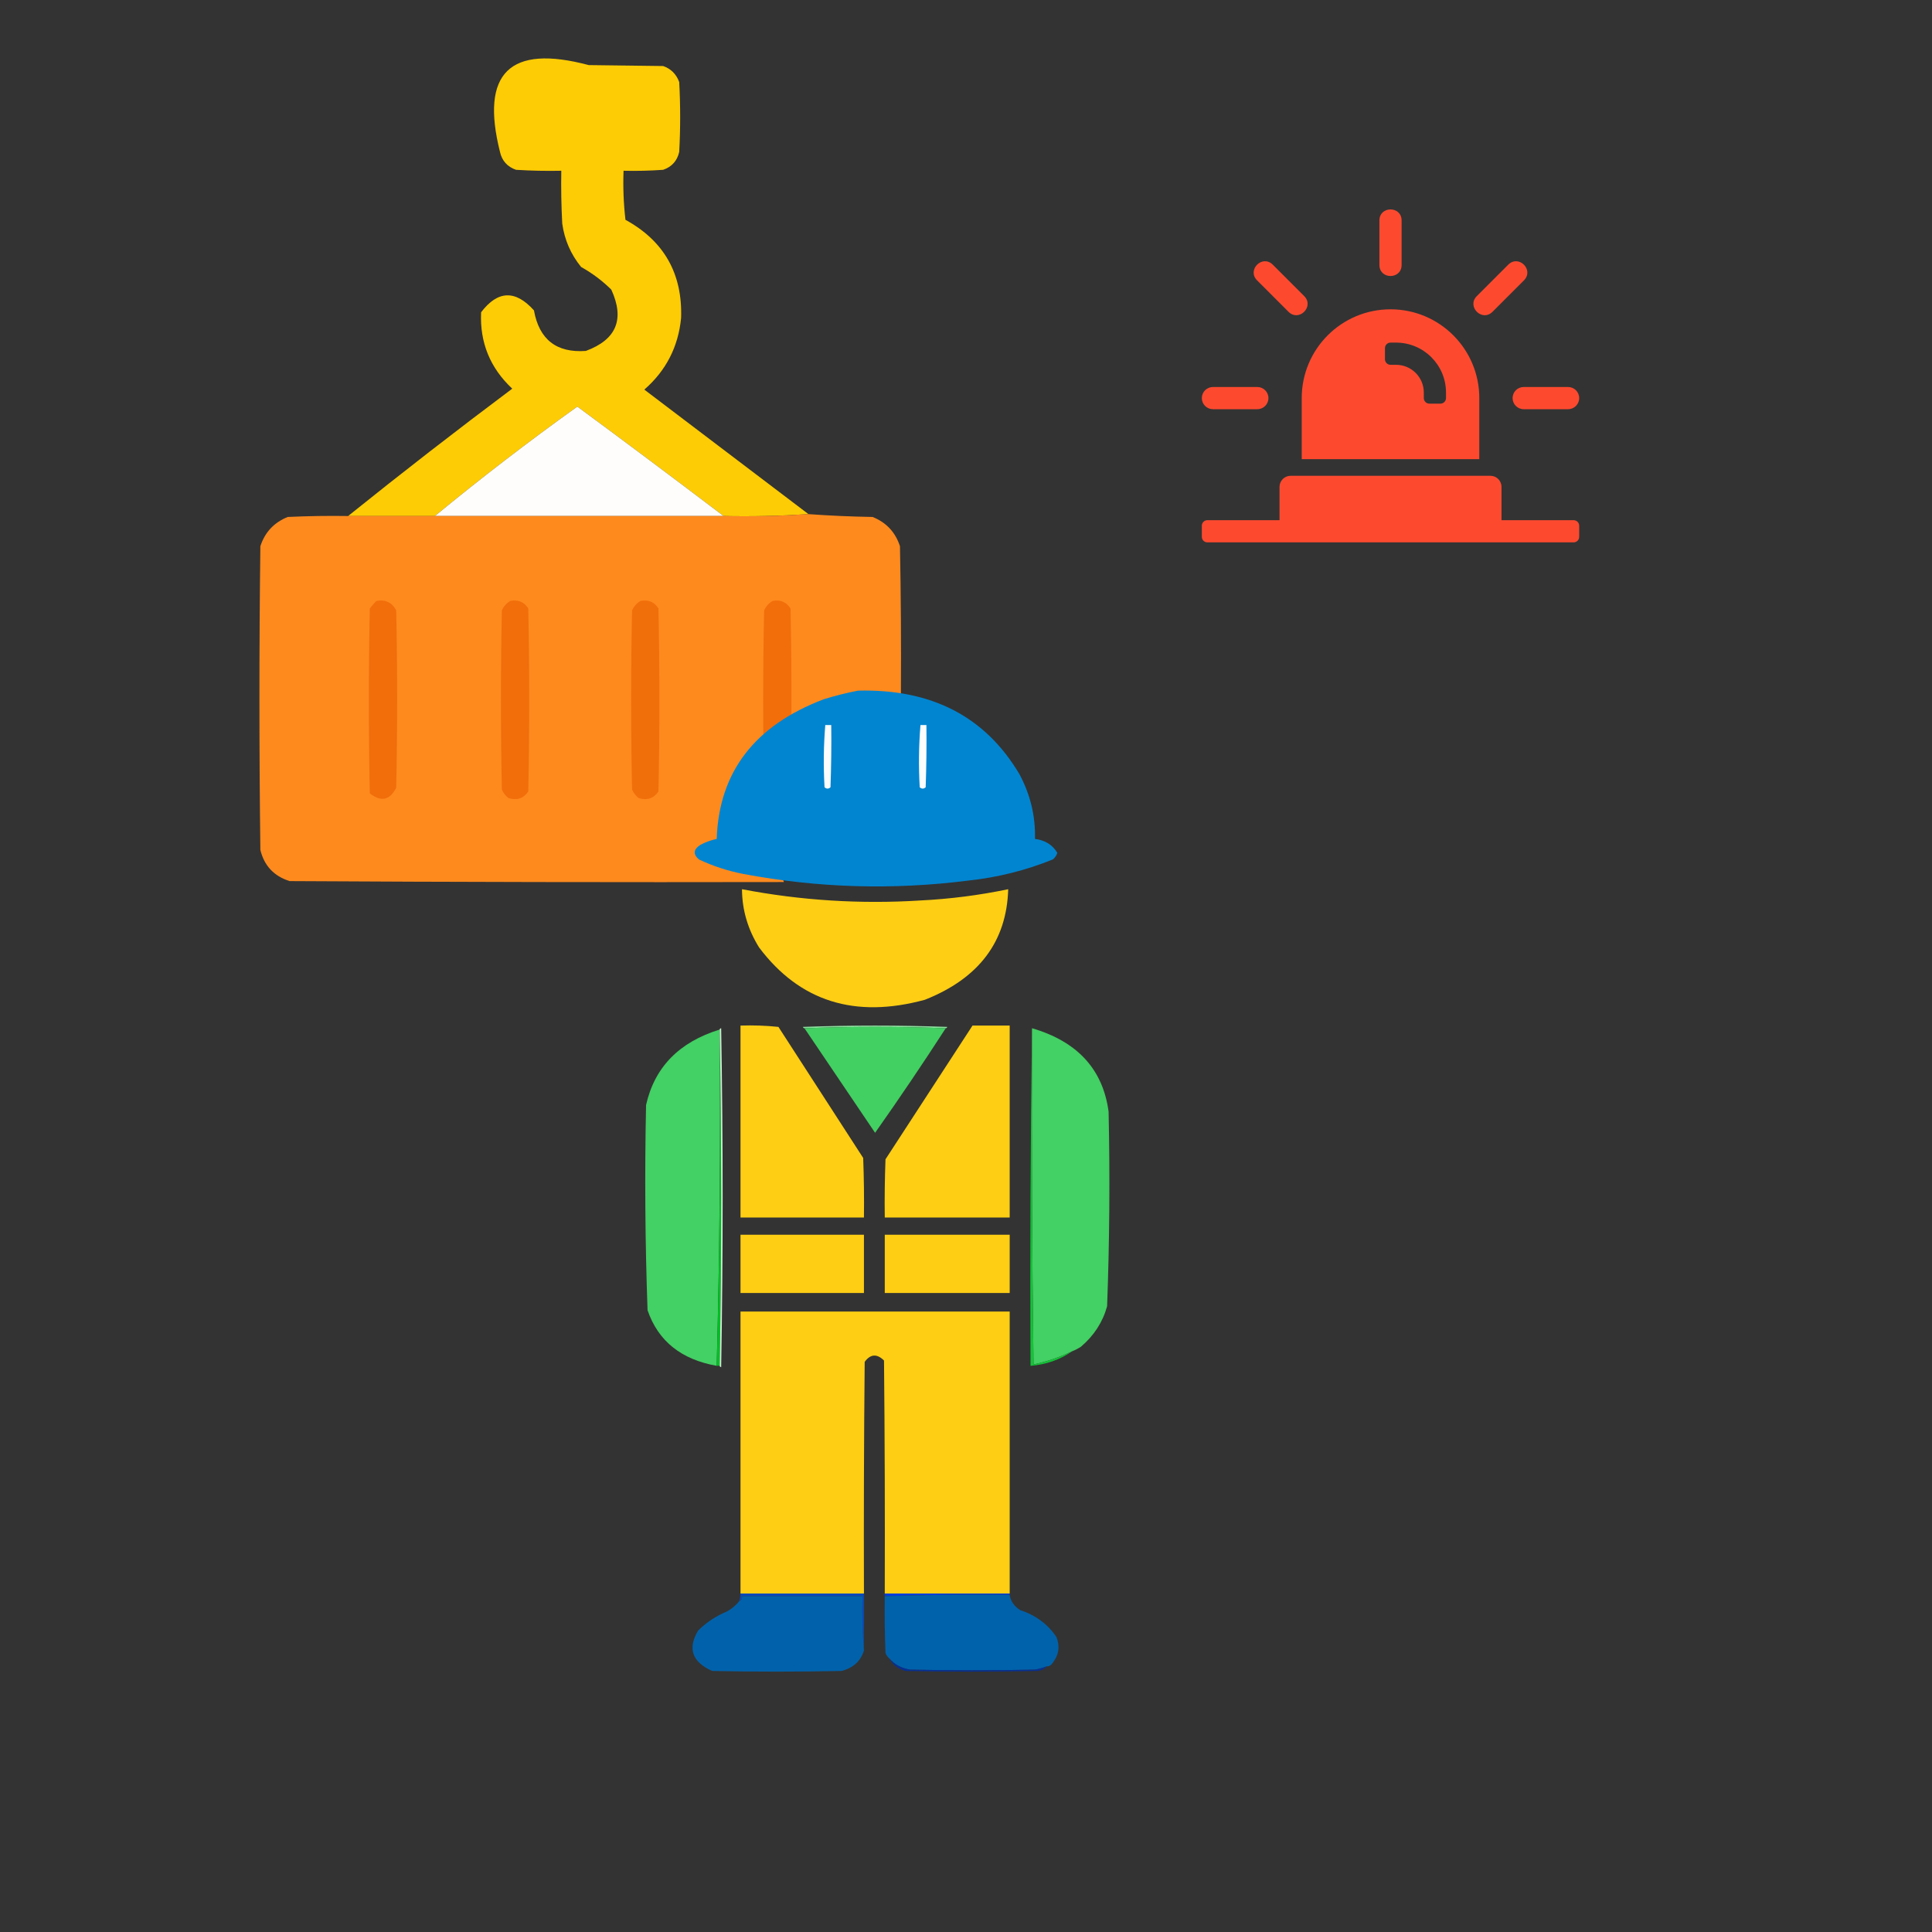 <svg width="1024" height="1024" viewBox="0 0 1024 1024" fill="none" xmlns="http://www.w3.org/2000/svg">
<rect x="0" y="0" width="1024" height="1024" fill="#333333" stroke="none"/>
<g clip-path="url(#clip0_339_4406)">
<path fill-rule="evenodd" clip-rule="evenodd" d="M428.5 272.5C413.578 273.483 398.578 273.816 383.5 273.5C357.839 254.016 332.006 234.682 306 215.5C280.151 234.001 254.985 253.334 230.5 273.5C215.167 273.5 199.833 273.5 184.5 273.5C213.069 250.536 242.069 228.036 271.5 206C259.748 195.002 254.248 181.502 255 165.5C263.841 153.892 273.174 153.559 283 164.5C285.774 179.948 294.94 187.115 310.5 186C326.711 180.033 331.211 169.2 324 153.5C319.203 148.77 313.87 144.77 308 141.5C302.542 134.806 299.209 127.139 298 118.5C297.5 109.173 297.334 99.839 297.5 90.5C289.493 90.666 281.493 90.5 273.5 90C268.901 88.402 266.068 85.235 265 80.5C254.501 38.667 270.168 23.333 312 34.5C325.167 34.667 338.333 34.833 351.5 35C355.641 36.474 358.474 39.307 360 43.5C360.667 55.833 360.667 68.167 360 80.5C358.932 85.235 356.099 88.402 351.5 90C344.508 90.5 337.508 90.666 330.5 90.5C330.169 99.192 330.502 107.859 331.5 116.5C351.939 127.702 361.772 145.035 361 168.5C359.521 183.792 353.021 196.458 341.5 206.5C370.542 228.555 399.542 250.555 428.5 272.5Z" fill="#FECC04"/>
<path fill-rule="evenodd" clip-rule="evenodd" d="M383.5 273.5C332.5 273.5 281.5 273.5 230.5 273.5C254.985 253.334 280.151 234.001 306 215.5C332.006 234.682 357.839 254.016 383.5 273.5Z" fill="#FEFDFB"/>
<path fill-rule="evenodd" clip-rule="evenodd" d="M428.5 272.5C439.758 273.312 451.091 273.812 462.5 274C469.732 276.899 474.565 282.066 477 289.5C477.5 315.498 477.667 341.498 477.5 367.5C446.245 381.778 428.912 406.111 425.5 440.5C413.886 446.335 410.553 455.335 415.5 467.5C328.166 467.667 240.833 467.5 153.5 467C145.225 464.393 140.059 458.893 138 450.5C137.333 396.833 137.333 343.167 138 289.5C140.408 282.091 145.242 276.924 152.5 274C163.161 273.5 173.828 273.333 184.5 273.5C199.833 273.5 215.167 273.5 230.5 273.5C281.5 273.5 332.5 273.5 383.5 273.5C398.578 273.816 413.578 273.483 428.5 272.5Z" fill="#FE8A1E"/>
<path fill-rule="evenodd" clip-rule="evenodd" d="M270.5 318.5C274.639 317.704 277.805 319.037 280 322.5C280.667 354.833 280.667 387.167 280 419.5C277.487 423.212 273.987 424.378 269.5 423C267.951 421.786 266.785 420.286 266 418.5C265.333 386.833 265.333 355.167 266 323.5C267.025 321.313 268.525 319.646 270.5 318.5Z" fill="#F16E0B"/>
<path fill-rule="evenodd" clip-rule="evenodd" d="M409.5 318.5C413.594 317.705 416.761 319.038 419 322.5C419.667 354.5 419.667 386.5 419 418.5C414.833 424.759 410.167 425.092 405 419.5C404.333 387.5 404.333 355.5 405 323.5C406.025 321.313 407.525 319.646 409.5 318.5Z" fill="#F16E0B"/>
<path fill-rule="evenodd" clip-rule="evenodd" d="M339.5 318.5C343.684 317.704 346.85 319.037 349 322.5C349.667 354.833 349.667 387.167 349 419.5C346.487 423.212 342.987 424.378 338.5 423C336.951 421.786 335.785 420.286 335 418.5C334.333 386.833 334.333 355.167 335 323.5C336.025 321.313 337.525 319.646 339.5 318.5Z" fill="#F16F0B"/>
<path fill-rule="evenodd" clip-rule="evenodd" d="M199.5 318.5C204.28 317.641 207.78 319.308 210 323.5C210.667 354.833 210.667 386.167 210 417.5C206.632 424.175 201.965 425.175 196 420.5C195.333 387.833 195.333 355.167 196 322.5C197.102 321.051 198.269 319.718 199.5 318.5Z" fill="#F16E0B"/>
<path fill-rule="evenodd" clip-rule="evenodd" d="M454.756 366.048C493.664 365.045 522.173 379.781 540.282 410.254C546.116 421.131 548.875 432.593 548.559 444.637C553.934 445.336 557.875 447.792 560.383 452.005C559.997 453.396 559.209 454.565 558.018 455.513C543.725 461.326 528.748 465.069 513.087 466.74C473.167 471.799 433.492 470.629 394.059 463.232C385.774 461.631 377.891 459.058 370.412 455.513C367.235 452.737 367.497 450.164 371.2 447.795C373.936 446.341 376.826 445.288 379.871 444.637C381.063 409.183 399.981 384.507 436.626 370.609C442.666 368.741 448.709 367.221 454.756 366.048Z" fill="#0285D0"/>
<path fill-rule="evenodd" clip-rule="evenodd" d="M437.42 384.292C438.471 384.292 439.523 384.292 440.573 384.292C440.705 395.288 440.573 406.281 440.179 417.272C439.128 418.207 438.077 418.207 437.026 417.272C436.382 406.226 436.514 395.233 437.42 384.292Z" fill="#FDFDFE"/>
<path fill-rule="evenodd" clip-rule="evenodd" d="M487.869 384.292C488.92 384.292 489.972 384.292 491.022 384.292C491.154 395.288 491.022 406.281 490.628 417.272C489.578 418.207 488.526 418.207 487.475 417.272C486.831 406.226 486.963 395.233 487.869 384.292Z" fill="#FCFDFD"/>
<path fill-rule="evenodd" clip-rule="evenodd" d="M393.27 471.302C424.449 477.278 455.979 479.266 487.861 477.266C503.576 476.483 519.078 474.495 534.369 471.302C533.563 499.029 518.849 518.559 490.226 529.893C453.132 540.016 423.835 530.777 402.335 502.176C396.352 492.572 393.331 482.28 393.27 471.302Z" fill="#FECE14"/>
<path fill-rule="evenodd" clip-rule="evenodd" d="M501.259 544.977C476.297 544.042 451.336 544.042 426.374 544.977C425.946 544.935 425.684 544.702 425.586 544.276C451.073 543.34 476.561 543.34 502.048 544.276C501.95 544.702 501.687 544.935 501.259 544.977Z" fill="#8BE29C"/>
<path fill-rule="evenodd" clip-rule="evenodd" d="M392.48 543.574C399.248 543.351 405.948 543.586 412.581 544.275C427.558 567.431 442.535 590.587 457.512 613.743C457.906 624.265 458.038 634.791 457.906 645.319C436.097 645.319 414.289 645.319 392.48 645.319C392.48 611.404 392.48 577.488 392.48 543.574Z" fill="#FECE14"/>
<path fill-rule="evenodd" clip-rule="evenodd" d="M501.26 544.978C489.196 563.645 476.715 582.122 463.818 600.412C451.327 581.915 438.847 563.437 426.375 544.978C451.337 544.043 476.298 544.043 501.26 544.978Z" fill="#42D062"/>
<path fill-rule="evenodd" clip-rule="evenodd" d="M515.448 543.574C522.016 543.574 528.586 543.574 535.154 543.574C535.154 577.489 535.154 611.404 535.154 645.319C513.083 645.319 491.011 645.319 468.94 645.319C468.808 635.025 468.94 624.734 469.334 614.445C484.715 590.802 500.086 567.178 515.448 543.574Z" fill="#FECE14"/>
<path fill-rule="evenodd" clip-rule="evenodd" d="M381.448 545.681C381.968 605.239 381.442 664.649 379.871 723.91C361.021 720.578 348.803 710.754 343.217 694.439C341.924 658.207 341.662 621.953 342.429 585.677C346.925 565.659 359.931 552.327 381.448 545.681Z" fill="#43D064"/>
<path fill-rule="evenodd" clip-rule="evenodd" d="M546.981 544.979C571.03 552.007 584.562 566.742 587.577 589.186C588.334 623.586 588.072 657.969 586.789 692.334C584.507 700.674 579.909 707.808 572.994 713.736C571.492 714.733 569.916 715.552 568.264 716.192C561.807 719.296 554.975 721.635 547.769 723.209C546.981 663.801 546.719 604.391 546.981 544.979Z" fill="#43D064"/>
<path fill-rule="evenodd" clip-rule="evenodd" d="M381.448 545.681C382.498 605.091 382.498 664.5 381.448 723.91C380.922 723.91 380.397 723.91 379.871 723.91C381.442 664.649 381.968 605.239 381.448 545.681Z" fill="#02BE25"/>
<path fill-rule="evenodd" clip-rule="evenodd" d="M546.984 544.979C546.722 604.391 546.984 663.801 547.772 723.209C554.978 721.635 561.81 719.296 568.267 716.192C561.849 720.673 554.492 723.246 546.196 723.91C545.933 664.149 546.197 604.505 546.984 544.979Z" fill="#13C337"/>
<path fill-rule="evenodd" clip-rule="evenodd" d="M392.48 654.441C414.289 654.441 436.097 654.441 457.906 654.441C457.906 664.733 457.906 675.024 457.906 685.316C436.097 685.316 414.289 685.316 392.48 685.316C392.48 675.024 392.48 664.733 392.48 654.441Z" fill="#FECE14"/>
<path fill-rule="evenodd" clip-rule="evenodd" d="M468.945 654.441C491.017 654.441 513.088 654.441 535.159 654.441C535.159 664.733 535.159 675.024 535.159 685.316C513.088 685.316 491.017 685.316 468.945 685.316C468.945 675.024 468.945 664.733 468.945 654.441Z" fill="#FECE14"/>
<path fill-rule="evenodd" clip-rule="evenodd" d="M381.449 545.681C381.497 545.3 381.759 545.066 382.237 544.979C383.288 604.857 383.288 664.735 382.237 724.612C381.759 724.525 381.497 724.291 381.449 723.91C382.5 664.5 382.5 605.091 381.449 545.681Z" fill="#CCF1D2"/>
<path fill-rule="evenodd" clip-rule="evenodd" d="M535.156 844.602C513.085 844.602 491.013 844.602 468.942 844.602C469.074 803.435 468.942 762.269 468.548 721.104C464.788 717.387 461.372 717.62 458.301 721.806C457.906 762.737 457.775 803.669 457.906 844.602C436.097 844.602 414.289 844.602 392.48 844.602C392.48 794.782 392.48 744.962 392.48 695.142C440.039 695.142 487.598 695.142 535.156 695.142C535.156 744.962 535.156 794.782 535.156 844.602Z" fill="#FECE14"/>
<path fill-rule="evenodd" clip-rule="evenodd" d="M468.945 844.6C491.017 844.6 513.088 844.6 535.159 844.6C535.159 844.834 535.159 845.068 535.159 845.302C513.03 845.075 490.958 845.308 468.945 846.004C468.945 845.536 468.945 845.068 468.945 844.6Z" fill="#013ED9"/>
<path fill-rule="evenodd" clip-rule="evenodd" d="M392.484 844.6C414.292 844.6 436.101 844.6 457.909 844.6C457.909 854.658 457.909 864.716 457.909 874.773C457.124 865.307 456.862 855.718 457.121 846.004C435.838 846.004 414.555 846.004 393.272 846.004C393.485 847.323 392.96 848.258 391.695 848.81C392.208 847.453 392.47 846.049 392.484 844.6Z" fill="#0949B9"/>
<path fill-rule="evenodd" clip-rule="evenodd" d="M457.905 874.772C456.243 880.345 452.302 883.97 446.081 885.649C423.221 886.117 400.361 886.117 377.502 885.649C366.825 880.892 364.329 873.759 370.013 864.247C374.364 859.915 379.487 856.524 385.384 854.073C387.9 852.65 390.003 850.895 391.69 848.81C392.955 848.258 393.481 847.322 393.267 846.003C414.55 846.003 435.833 846.003 457.116 846.003C456.857 855.717 457.119 865.307 457.905 874.772Z" fill="#0162AB"/>
<path fill-rule="evenodd" clip-rule="evenodd" d="M535.154 845.303C535.658 848.646 537.497 851.335 540.672 853.372C549.032 856.138 555.47 860.933 559.984 867.757C561.913 872.811 561.125 877.489 557.62 881.791C556.976 882.719 556.057 883.187 554.861 883.194C552.848 883.97 550.745 884.555 548.555 884.948C526.483 885.416 504.412 885.416 482.34 884.948C477.78 884.207 474.102 882.22 471.305 878.984C470.471 878.212 469.813 877.276 469.334 876.177C468.94 866.123 468.808 856.065 468.94 846.005C490.953 845.309 513.024 845.076 535.154 845.303Z" fill="#0062AB"/>
<path fill-rule="evenodd" clip-rule="evenodd" d="M471.312 878.982C474.11 882.218 477.788 884.206 482.348 884.947C504.42 885.415 526.491 885.415 548.562 884.947C550.753 884.553 552.855 883.969 554.868 883.193C553.512 884.732 551.672 885.551 549.351 885.648C526.228 886.117 503.106 886.117 479.983 885.648C475.973 884.531 473.082 882.309 471.312 878.982Z" fill="#063094"/>
<path d="M678.177 275.706V258.059C678.177 254.81 680.81 252.177 684.059 252.177H789.941C793.19 252.177 795.824 254.81 795.824 258.059V275.706H834.059C835.684 275.706 837 277.023 837 278.647V284.529C837 286.154 835.683 287.471 834.059 287.471H639.941C638.316 287.471 637 286.154 637 284.529V278.647C637 277.023 638.317 275.706 639.941 275.706H678.177ZM689.941 211C689.941 185.009 711.007 163.941 737 163.941C762.991 163.941 784.059 185.007 784.059 211V243.353H689.941V211ZM766.412 208.059C766.412 193.44 754.561 181.588 739.941 181.588H737C735.375 181.588 734.059 182.905 734.059 184.529V190.412C734.059 192.036 735.376 193.353 737 193.353H739.941C748.063 193.353 754.647 199.937 754.647 208.058V210.999C754.647 212.624 755.964 213.94 757.588 213.94H763.47C765.095 213.94 766.411 212.624 766.411 210.999V208.059H766.412ZM666.412 205.118C669.661 205.118 672.294 207.751 672.294 211C672.294 214.249 669.661 216.883 666.412 216.883H642.882C639.634 216.882 637 214.249 637 211C637 207.752 639.634 205.118 642.882 205.118H666.412ZM831.118 205.118C834.366 205.118 837 207.751 837 211C837 214.249 834.366 216.883 831.118 216.883H807.588C804.339 216.883 801.706 214.249 801.706 211C801.706 207.751 804.339 205.118 807.588 205.118H831.118ZM682.927 165.246L666.289 148.608C660.743 143.062 669.062 134.744 674.608 140.29L691.246 156.928C696.792 162.473 688.473 170.792 682.927 165.246ZM782.754 156.927L799.392 140.289C804.938 134.743 813.257 143.062 807.711 148.608L791.073 165.246C785.527 170.792 777.208 162.473 782.754 156.927ZM731.118 140.412V116.882C731.118 109.039 742.882 109.039 742.882 116.882V140.412C742.882 148.255 731.118 148.255 731.118 140.412Z" fill="#FD4A2F"/>
</g>
<defs>
<clipPath id="clip0_339_4406">
<rect width="1024" height="1024" fill="white"/>
</clipPath>
</defs>
</svg>
